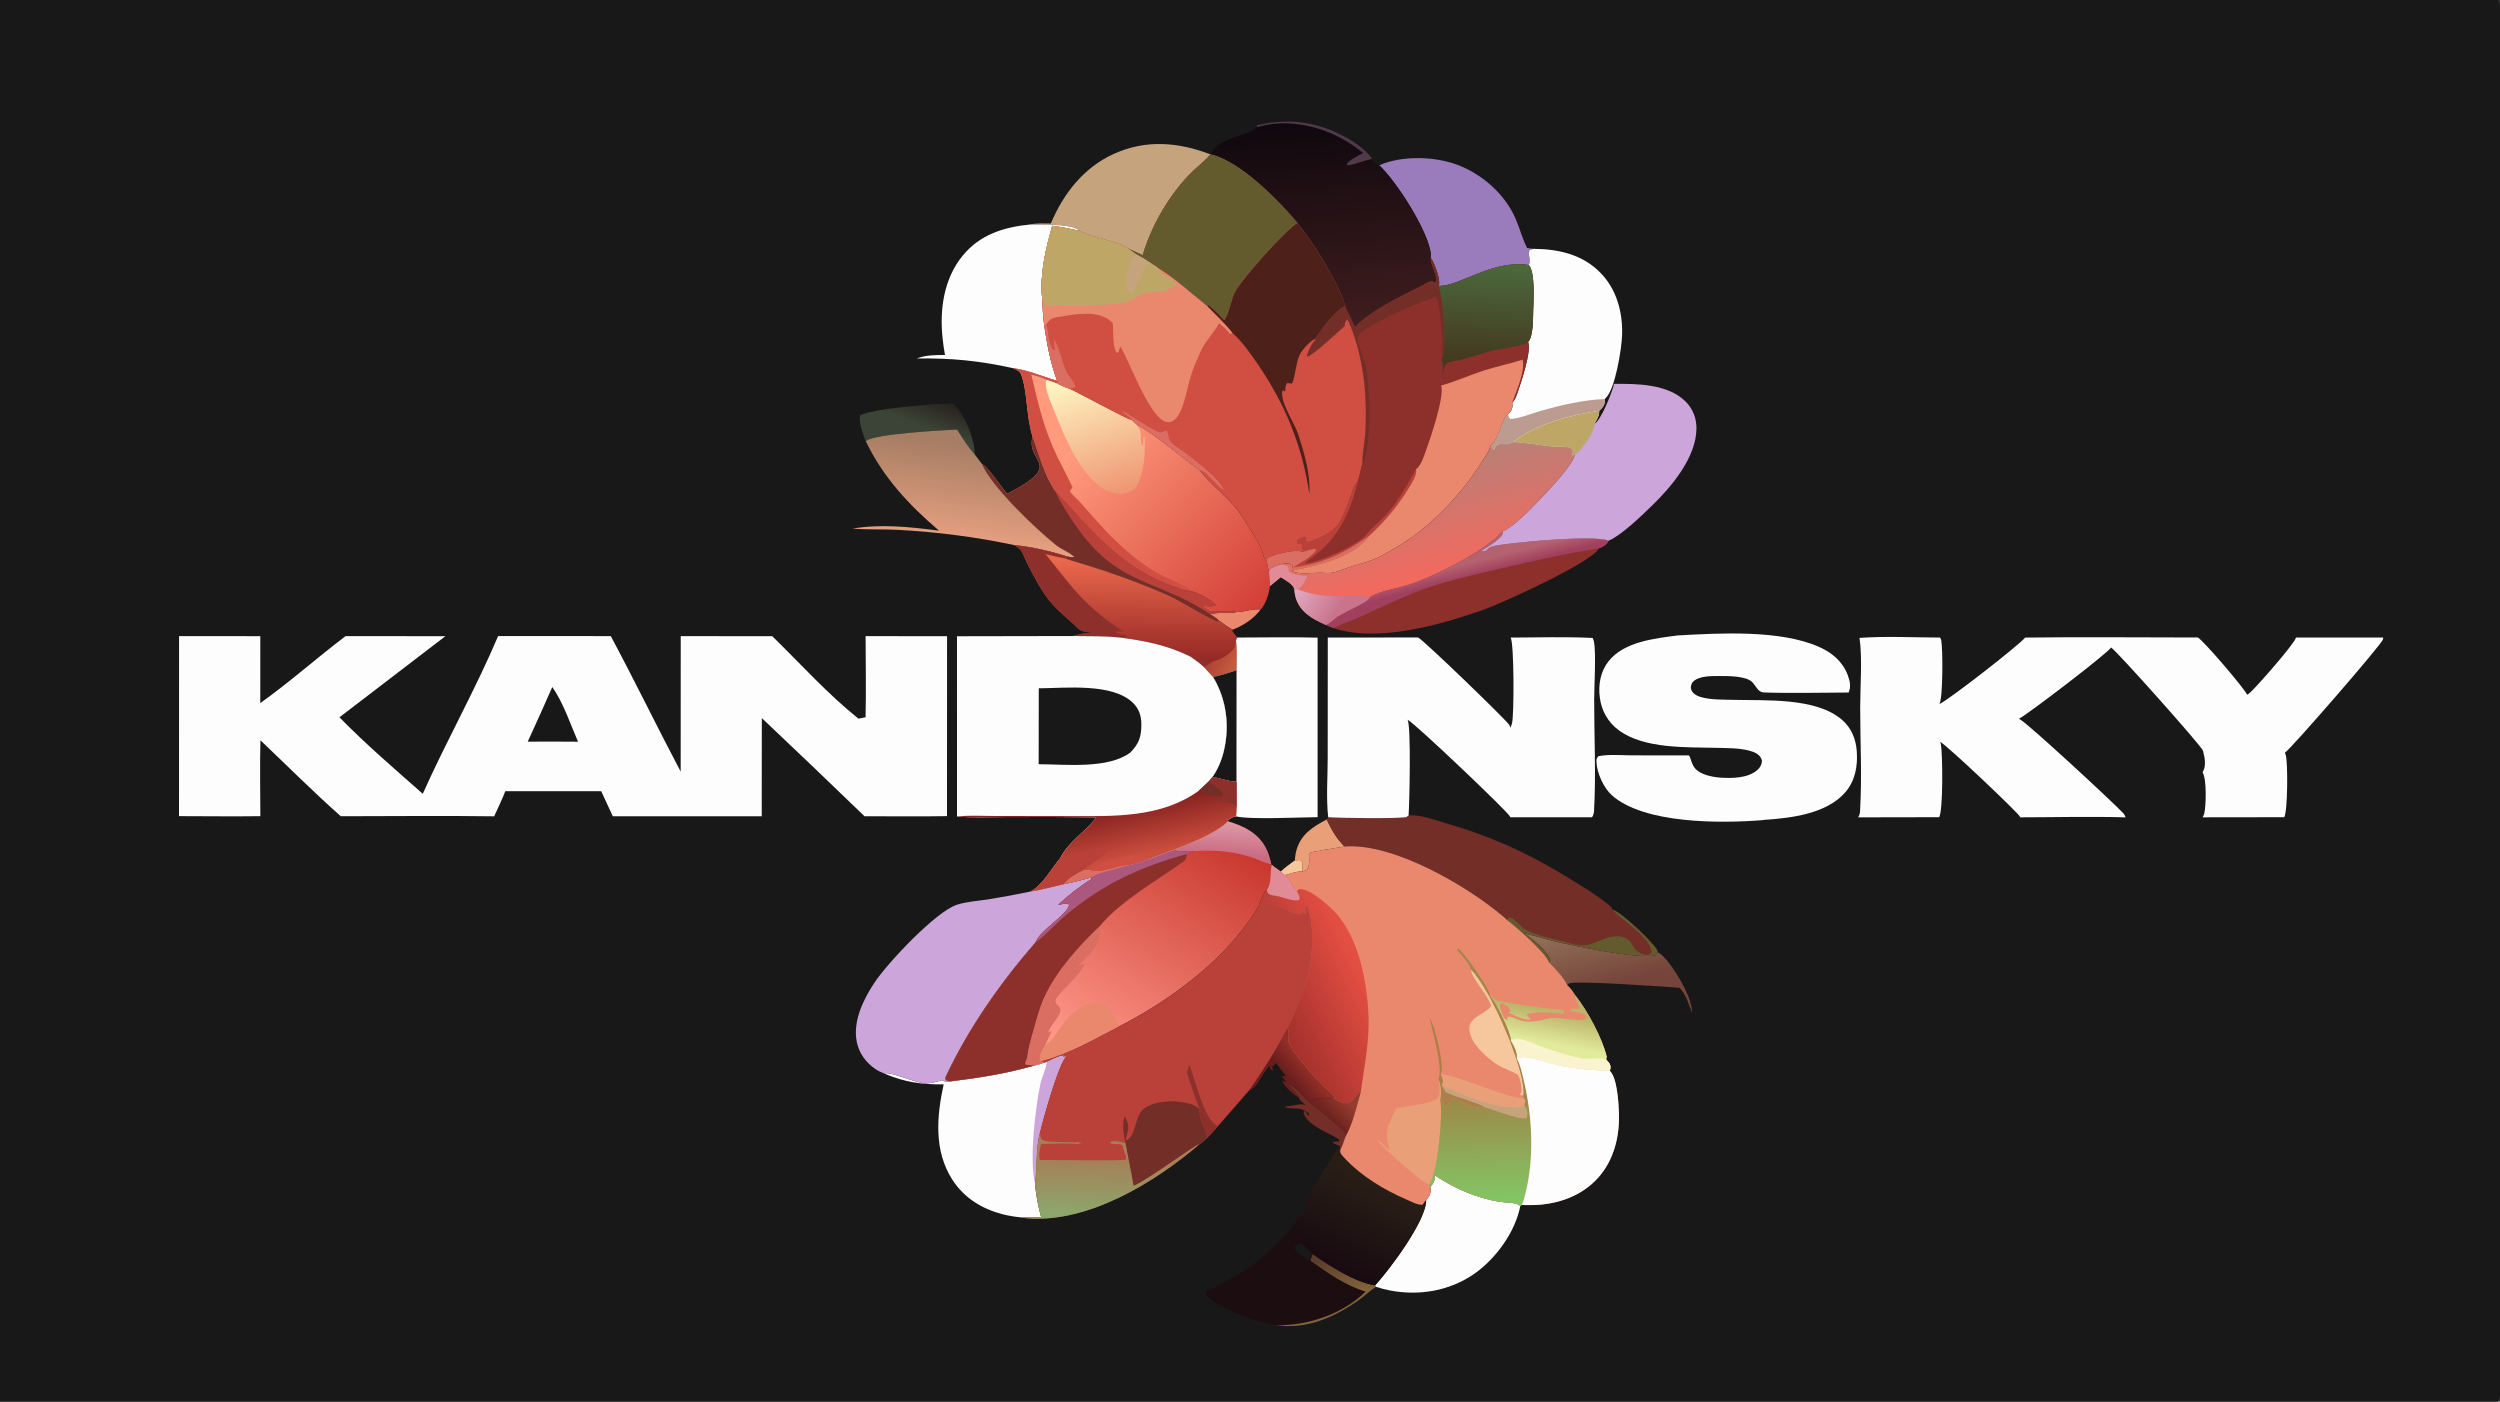 <?xml version="1.0" encoding="utf-8" ?>
<svg xmlns="http://www.w3.org/2000/svg" xmlns:xlink="http://www.w3.org/1999/xlink" width="1138" height="638">
	<rect width="100%" height="100%" fill="#333333" stroke="none"/>
	<path fill="#191819" d="M0 0L1137.03 0C1137.53 0.789 1137.82 1.508 1137.9 2.442C1138.31 7.506 1138 12.818 1138 17.907L1138 46.992L1138.01 139.859L1138 499.413L1138 598.022L1138 624.204C1138 627.949 1138.47 632.415 1137.85 636.061C1137.72 636.761 1137.4 637.405 1137.03 638L0 638L0 0Z"/>
	<path fill="#F6C79D" d="M589.399 391.65L591.846 391.473L592.735 392.27C592.796 393.733 592.812 395.164 592.756 396.627C590.086 396.679 587.447 397.646 584.899 398.387C583.847 397.969 583.68 397.62 582.999 396.744C584.911 394.822 587.226 393.266 589.399 391.65Z"/>
	<path fill="#EA886D" d="M562.772 278.58C566.518 278.649 570.138 276.915 573.885 277.436C570.469 281.814 566.336 284.51 561.225 286.608C559.075 285.776 556.881 283.75 554.857 282.508C553.813 281.375 552.149 280.484 550.871 279.601C553.299 278.489 559.375 279.578 562.772 278.58Z"/>
	<path fill="#722E27" d="M591.203 499.568C591.153 499.451 591.108 499.333 591.055 499.218C589.981 496.876 587.438 495.698 586.482 493.561C589.581 494.139 593.99 500.141 596.716 502.258C598.703 503.517 611.86 514.146 612.146 515.448C612.248 515.913 612.251 516.327 612.253 516.803L612.332 517.642C611.695 519.725 610.966 521.667 610.061 523.649L609.793 521.485C608.619 521.184 607.196 520.731 606.484 519.758L609.478 519.578L609.81 519.041C608.315 517.06 597.307 513.642 594.143 508.315C593.582 507.37 593.235 506.748 593.529 505.665L594.432 506.059C594.775 506.772 595.045 507.385 595.636 507.935L595.939 507.18C592.647 503.506 589.724 505.072 585.316 504.213L585.152 503.647C588.079 503.597 591.56 502.132 594.29 502.975C593.034 501.951 591.851 501.111 591.203 499.568Z"/>
	<defs>
		<linearGradient id="gradient_0" gradientUnits="userSpaceOnUse" x1="607.137" y1="509.455" x2="614.266" y2="502.598">
			<stop offset="0" stop-color="#6F2420"/>
			<stop offset="1" stop-color="#973B2D"/>
		</linearGradient>
	</defs>
	<path fill="url(#gradient_0)" d="M607.637 500.399C608.985 501.162 611.003 502.049 612.553 502.181C615.17 502.405 617.077 498.445 619.074 497.044L619.472 496.768C617.541 503.46 615.827 511.634 612.332 517.642L612.253 516.803C612.251 516.327 612.248 515.913 612.146 515.448C611.86 514.146 598.703 503.517 596.716 502.258L598.424 500.366C600.982 499.434 604.972 499.968 607.637 500.399Z"/>
	<path fill="#E9A078" d="M603.921 373.013C606.115 377.67 608.33 381.68 612.049 385.313C609.965 385.794 597.191 387.562 596.481 388.21C596.199 388.467 596.073 388.856 595.869 389.179C595.986 391.563 596.214 393.586 595.057 395.751C594.228 396.35 593.768 396.478 592.756 396.627C592.812 395.164 592.796 393.733 592.735 392.27L591.846 391.473L589.399 391.65C589.514 389.986 589.742 388.325 590.221 386.725C592.362 379.577 597.727 376.326 603.921 373.013Z"/>
	<defs>
		<linearGradient id="gradient_1" gradientUnits="userSpaceOnUse" x1="587.892" y1="492.358" x2="595.267" y2="486.433">
			<stop offset="0" stop-color="#691E1E"/>
			<stop offset="1" stop-color="#932E27"/>
		</linearGradient>
	</defs>
	<path fill="url(#gradient_1)" d="M568.658 496.284C575.074 487.127 580.985 477.978 586.12 468.033C587.337 470.858 585.762 472.55 586.724 474.826C589.108 480.461 602.009 494.653 606.949 498.564L607.637 500.399C604.972 499.968 600.982 499.434 598.424 500.366L596.716 502.258C593.99 500.141 589.581 494.139 586.482 493.561C587.438 495.698 589.981 496.876 591.055 499.218C591.108 499.333 591.153 499.451 591.203 499.568C588.636 498.202 585.278 495.117 583.827 492.597L584.119 491.843L585.167 492.681L585.373 492.337L583.448 489.955C584.173 489.738 584.433 489.792 585.151 489.894L585.431 489.936C583.873 487.913 582.295 485.903 580.82 483.819C580.417 484.436 580.143 484.897 579.486 485.263C579.332 485.348 579.176 485.427 579.021 485.51C579.372 486.243 579.432 486.646 579.392 487.457L578.213 486.582L578.058 485.275L579.197 484.32C574.667 487.077 573.491 494.173 568.932 496.178C568.842 496.218 568.749 496.249 568.658 496.284Z"/>
	<defs>
		<linearGradient id="gradient_2" gradientUnits="userSpaceOnUse" x1="438.594" y1="186.79" x2="434.106" y2="199.164">
			<stop offset="0" stop-color="#28241D"/>
			<stop offset="1" stop-color="#3C4437"/>
		</linearGradient>
	</defs>
	<path fill="url(#gradient_2)" d="M394.109 200.85C392.861 197.611 390.939 192.697 391.425 189.205C395.38 186.128 427.4 183.521 433.708 183.681C438.721 187.782 443.056 198.531 443.625 204.982Q443.712 205.909 443.699 206.84C440.592 203.402 438.164 199.416 435.654 195.538Q435.301 195.544 434.948 195.559C428.786 195.861 397.215 197.51 394.109 200.85Z"/>
	<defs>
		<linearGradient id="gradient_3" gradientUnits="userSpaceOnUse" x1="733.343" y1="448.506" x2="725.69" y2="420.168">
			<stop offset="0" stop-color="#75453B"/>
			<stop offset="1" stop-color="#916E56"/>
		</linearGradient>
	</defs>
	<path fill="url(#gradient_3)" d="M693.351 424.858C698.179 425.622 703.078 427.385 707.871 428.516C716.94 430.656 745.482 436.587 753.345 434.871C753.864 434.758 754.228 433.863 754.515 433.411C759.887 436.26 767.439 449.714 769.21 455.481C769.726 457.163 770.106 458.775 770.253 460.528L770.136 460.716C768.421 456.602 767.699 452.963 764.501 449.621C759.025 449.222 716.285 446.179 714.223 447.695C713.878 447.948 713.705 448.179 713.435 448.49C712.187 445.151 707.61 440.466 705.048 437.904L705.704 437.029C705.674 436.904 705.659 436.775 705.615 436.654C704.294 432.982 696.766 426.538 693.351 424.858Z"/>
	<path fill="#1B0D10" d="M587.488 559.721C589.241 561.722 591.117 563.77 592.561 566.011C594.057 567.508 596.378 569.194 597.567 570.869C604.988 576.056 616.8 583.736 625.937 585.088L626.401 585.772C626.3 585.835 626.199 585.896 626.1 585.96C623.4 587.686 621.082 590.01 618.445 591.861C607.287 599.697 594.84 605.244 580.855 603.237C578.116 602.251 575.359 602.059 572.571 601.337C566.868 599.859 561.831 597.462 556.634 594.725C554.552 593.628 551.865 592.462 550.187 590.788C549.103 589.707 549.064 589.403 549.056 587.971C557.241 583.808 566.724 578.961 573.751 572.965C578.574 568.85 582.706 563.911 587.488 559.721Z"/>
	<path fill="#191819" d="M592.561 566.011C594.057 567.508 596.378 569.194 597.567 570.869C597.199 571.831 596.65 572.927 596.611 573.956C596.517 573.914 596.419 573.878 596.328 573.829C594.008 572.579 589.943 570.418 589.236 567.841C590.048 566.431 591.076 566.458 592.561 566.011Z"/>
	<defs>
		<linearGradient id="gradient_4" gradientUnits="userSpaceOnUse" x1="609.88" y1="572.095" x2="612.015" y2="588.237">
			<stop offset="0" stop-color="#5B3C2B"/>
			<stop offset="1" stop-color="#83633B"/>
		</linearGradient>
	</defs>
	<path fill="url(#gradient_4)" d="M597.567 570.869C604.988 576.056 616.8 583.736 625.937 585.088L626.401 585.772C626.3 585.835 626.199 585.896 626.1 585.96C623.4 587.686 621.082 590.01 618.445 591.861C607.287 599.697 594.84 605.244 580.855 603.237C595.545 603.478 610.968 598.229 621.659 587.946C612.027 584.974 604.765 579.646 596.611 573.956C596.65 572.927 597.199 571.831 597.567 570.869Z"/>
	<path fill="#FEFDFD" d="M651.108 540.278C652.144 539.152 653.195 537.429 653.093 535.818C653.069 535.449 652.98 535.211 652.881 534.842C662.035 540.932 671.849 545.256 682.733 547.077C685.113 547.475 690.911 547.236 692.03 549.002C689.725 560.989 680.638 573.338 670.652 580.137C659.557 587.692 645.813 589.942 632.731 587.414C630.578 586.999 628.48 586.472 626.401 585.772L625.937 585.088C632.257 578.296 649.344 555.554 649.187 546.253C649.668 545.728 650.122 545.194 650.489 544.579C651.27 543.27 651.43 541.742 651.108 540.278Z"/>
	<path fill="#C5A47D" d="M478.331 101.734C484.094 88.065 493.323 76.214 507.102 70.005C521.752 63.404 536.358 64.688 551.055 70.279C550.97 70.377 550.886 70.475 550.8 70.572C547.854 73.892 544.181 76.549 541.119 79.777C531.65 89.761 524.077 102.999 520.168 116.186L513.489 113.132C507.86 109.323 497.713 108.583 491.304 105.049C491.168 104.908 491.045 104.754 490.897 104.627C487.66 101.852 473.534 102.22 468.868 102.192C471.927 101.503 475.209 101.726 478.331 101.734Z"/>
	<defs>
		<linearGradient id="gradient_5" gradientUnits="userSpaceOnUse" x1="607.485" y1="576.238" x2="625.563" y2="539.024">
			<stop offset="0" stop-color="#180A10"/>
			<stop offset="1" stop-color="#291E16"/>
		</linearGradient>
	</defs>
	<path fill="url(#gradient_5)" d="M609.793 521.485L610.061 523.649C609.997 525.187 610.877 525.906 611.892 527.007C619.718 535.495 630.102 541.655 640.595 546.189C642.412 546.974 645.056 548.422 647.001 548.407C647.197 548.405 647.392 548.39 647.588 548.382C647.923 547.959 648.821 546.47 649.187 546.253C649.344 555.554 632.257 578.296 625.937 585.088C616.8 583.736 604.988 576.056 597.567 570.869C596.378 569.194 594.057 567.508 592.561 566.011C591.117 563.77 589.241 561.722 587.488 559.721C588.929 555.687 594.358 552.904 595.495 548.713L594.371 548.144C594.338 545.623 607.652 524.489 609.793 521.485Z"/>
	<path fill="#9A7BBC" d="M627.811 75.245C638.483 70.589 653.545 71.112 664.258 75.354C675.141 79.663 685.319 88.773 689.936 99.648C691.78 103.989 693.034 108.639 695.101 112.871C696.168 113.072 697.204 113.19 698.287 113.272L696.338 113.689C695.154 115.937 697.215 118.247 695.872 120.656C679.341 118.017 664.064 130.629 654.84 130.127C654.918 129.91 655.055 129.579 655.087 129.331C655.451 126.518 652.898 119.608 651.234 117.292C651.337 116.839 651.399 116.373 651.357 115.906C650.428 105.535 635.526 82.306 627.811 75.245Z"/>
	<path fill="#8D302C" d="M684.011 241.887C684.024 243.4 683.716 243.774 682.613 244.85C680.329 247.078 677.165 248.977 674.463 250.644L674.834 250.944L676.467 250.711C677.884 248.761 679.966 248.513 682.254 248.151C691.111 246.748 725.104 243.462 732.239 246.122C731.681 247.576 730.443 248.476 729.054 249.118C728.666 249.297 728.264 249.441 727.86 249.581C724.762 256.042 682.608 275.011 675.193 277.608C655.634 284.456 627.177 292.619 606.901 285.913L603.484 284.463C605.475 283.781 607.309 281.541 609.194 280.428C613.318 277.993 617.915 276.178 621.927 273.581C622.627 273.128 623.169 272.444 623.644 271.771C628.351 268.881 635.931 267.886 641.289 266.184C652.759 262.54 675.812 251.016 684.011 241.887Z"/>
	<defs>
		<linearGradient id="gradient_6" gradientUnits="userSpaceOnUse" x1="644.174" y1="268.72" x2="642.685" y2="262.902">
			<stop offset="0" stop-color="#A1405E"/>
			<stop offset="1" stop-color="#B46270"/>
		</linearGradient>
	</defs>
	<path fill="url(#gradient_6)" d="M684.011 241.887C684.024 243.4 683.716 243.774 682.613 244.85C680.329 247.078 677.165 248.977 674.463 250.644L674.834 250.944L676.467 250.711C677.884 248.761 679.966 248.513 682.254 248.151C691.111 246.748 725.104 243.462 732.239 246.122C731.681 247.576 730.443 248.476 729.054 249.118C728.666 249.297 728.264 249.441 727.86 249.581C712.828 251.92 698.212 255.263 683.409 258.713C671.966 261.38 660.403 263.962 649.259 267.764C639.237 271.185 629.724 275.992 620.098 280.341C615.736 282.312 611.208 283.864 606.901 285.913L603.484 284.463C605.475 283.781 607.309 281.541 609.194 280.428C613.318 277.993 617.915 276.178 621.927 273.581C622.627 273.128 623.169 272.444 623.644 271.771C628.351 268.881 635.931 267.886 641.289 266.184C652.759 262.54 675.812 251.016 684.011 241.887Z"/>
	<defs>
		<linearGradient id="gradient_7" gradientUnits="userSpaceOnUse" x1="444.13" y1="203.319" x2="438.623" y2="245.885">
			<stop offset="0" stop-color="#A67E64"/>
			<stop offset="1" stop-color="#E69F80"/>
		</linearGradient>
	</defs>
	<path fill="url(#gradient_7)" d="M394.109 200.85C397.215 197.51 428.786 195.861 434.948 195.559Q435.301 195.544 435.654 195.538C438.164 199.416 440.592 203.402 443.699 206.84L447.023 211.245C451.262 221.482 471.417 240.613 480.703 248.075C483.23 250.106 486.767 251.274 489.015 253.44C488.063 253.948 486.705 253.455 485.637 253.272C478.397 250.938 469.29 248.821 461.727 248.145C444.144 244.391 426.968 242.216 408.992 241.199C402.012 240.804 394.981 241.179 388.026 240.615C401.305 238.426 414.202 239.866 427.439 241.55C413.631 229.739 402.034 217.338 394.109 200.85Z"/>
	<defs>
		<linearGradient id="gradient_8" gradientUnits="userSpaceOnUse" x1="520.47" y1="301.019" x2="520.794" y2="254.251">
			<stop offset="0" stop-color="#942725"/>
			<stop offset="1" stop-color="#EC694C"/>
		</linearGradient>
	</defs>
	<path fill="url(#gradient_8)" d="M461.727 248.145C469.29 248.821 478.397 250.938 485.637 253.272L485.208 254.341C501.045 259.067 516.523 264.216 531.647 270.928C537.203 273.394 550.83 282.018 554.521 282.873L554.857 282.508C556.881 283.75 559.075 285.776 561.225 286.608L560.949 287.288L563.228 290.211L562.624 291.489C563.205 295.935 562.909 300.637 562.882 305.123C559.349 306.221 555.802 307.468 552.164 308.163L547.977 303.643C546.155 301.835 543.893 300.374 541.828 298.853C531.409 293.701 521.305 291.698 509.872 290.226C502.701 289.48 495.408 289.617 488.204 289.524C490.512 288.941 494.097 287.903 496.442 288.203C497.064 288.283 497.52 288.264 498.139 288.189C495.876 287.738 492.547 287.847 490.837 286.164C486.255 281.652 480.728 277.587 476.892 272.416C473.238 267.491 470.417 262.014 467.665 256.555C466.703 254.646 465.895 252.158 464.69 250.461C464.016 249.512 462.71 248.757 461.727 248.145Z"/>
	<path fill="#8D302C" d="M541.828 298.853C546.786 298.511 548.047 301.87 552.333 300.969C550.894 301.883 549.463 302.807 547.977 303.643C546.155 301.835 543.893 300.374 541.828 298.853Z"/>
	<defs>
		<linearGradient id="gradient_9" gradientUnits="userSpaceOnUse" x1="552.619" y1="299.382" x2="561.191" y2="304.05">
			<stop offset="0" stop-color="#B04536"/>
			<stop offset="1" stop-color="#C55B3E"/>
		</linearGradient>
	</defs>
	<path fill="url(#gradient_9)" d="M552.333 300.969C555.269 300.418 558.643 298.359 560.734 296.286C562.279 294.755 562.397 293.552 562.624 291.489C563.205 295.935 562.909 300.637 562.882 305.123C559.349 306.221 555.802 307.468 552.164 308.163L547.977 303.643C549.463 302.807 550.894 301.883 552.333 300.969Z"/>
	<path fill="#8D302C" d="M461.727 248.145C469.29 248.821 478.397 250.938 485.637 253.272L485.208 254.341Q480.528 253.422 475.915 252.213C488.993 268.512 493.284 275.335 511.129 287.396L507.777 287.506L508.162 287.807L507.821 287.797C509.806 289.224 511.809 288.798 513.86 289.767L509.872 290.226C502.701 289.48 495.408 289.617 488.204 289.524C490.512 288.941 494.097 287.903 496.442 288.203C497.064 288.283 497.52 288.264 498.139 288.189C495.876 287.738 492.547 287.847 490.837 286.164C486.255 281.652 480.728 277.587 476.892 272.416C473.238 267.491 470.417 262.014 467.665 256.555C466.703 254.646 465.895 252.158 464.69 250.461C464.016 249.512 462.71 248.757 461.727 248.145Z"/>
	<path fill="#FEFDFD" d="M430.162 161.6C429.684 159.176 429.369 156.663 429.094 154.208C427.624 141.062 429.582 126.907 438.198 116.386C446.121 106.71 456.963 103.392 468.868 102.192C473.534 102.22 487.66 101.852 490.897 104.627C491.045 104.754 491.168 104.908 491.304 105.049C487.2 104.15 483.143 103.332 478.976 102.787C476.042 113.205 473.141 125.082 474.42 135.993C474.549 140.109 474.809 144.132 475.328 148.219C476.639 156.827 478.157 165.173 481.235 173.361C474.524 171.482 468.085 168.48 461.119 167.583C445.61 164.156 433.106 162.98 417.322 163.164C421.493 161.606 425.778 161.589 430.162 161.6Z"/>
	<path fill="#FEFDFD" d="M476.42 483.375C478.732 482.286 481.671 480.71 484.168 480.334L485.035 481.658L483.455 480.471L485.12 480.605C485.038 481.338 484.82 481.603 484.415 482.181C481.238 486.729 474.926 508.884 473.37 515.485C471.391 523.147 472.133 531.058 471.153 538.823Q471.855 546.661 474.004 554.231L464.923 554.187C462.785 553.962 460.61 553.672 458.507 553.223C448.243 551.034 439.147 545.892 433.408 536.843C425.043 523.658 426.395 508.115 429.556 493.599C419.44 493.721 411.764 492.609 402.46 488.665C405.39 487.557 416.987 493.126 421.311 493.173C423.525 493.197 426.696 492.409 428.774 491.694C430.289 492.418 430.839 492.692 432.549 492.311C432.623 492.294 432.688 492.253 432.757 492.224C446.009 490.62 458.028 488.686 470.886 485.002C472.389 484.768 473.923 484.141 475.378 483.681L476.42 483.375Z"/>
	<path fill="#CCA5DA" d="M476.42 483.375C478.732 482.286 481.671 480.71 484.168 480.334L485.035 481.658L483.455 480.471L485.12 480.605C485.038 481.338 484.82 481.603 484.415 482.181C481.238 486.729 474.926 508.884 473.37 515.485C471.391 523.147 472.133 531.058 471.153 538.823C468.465 527.781 471.224 505.027 473.528 493.595C474.205 490.239 476.264 486.712 476.42 483.375Z"/>
	<defs>
		<linearGradient id="gradient_10" gradientUnits="userSpaceOnUse" x1="661.318" y1="260.21" x2="648.551" y2="210.063">
			<stop offset="0" stop-color="#F3695E"/>
			<stop offset="1" stop-color="#B88078"/>
		</linearGradient>
	</defs>
	<path fill="url(#gradient_10)" d="M688.708 201.275C694.476 201.522 699.977 202.59 705.683 203.203C708.332 203.487 711.094 203.182 713.706 203.618C714.475 203.747 715.076 204.114 715.675 204.591C715.995 205.848 715.911 206.169 715.574 207.437C716.13 207.275 716.328 207.238 716.759 206.829C716.822 210.741 704.645 223.487 701.749 226.49C697.384 231.016 689.715 239.374 684.011 241.887C675.812 251.016 652.759 262.54 641.289 266.184C635.931 267.886 628.351 268.881 623.644 271.771C623.169 272.444 622.627 273.128 621.927 273.581C617.915 276.178 613.318 277.993 609.194 280.428C607.309 281.541 605.475 283.781 603.484 284.463C600.056 282.873 596.729 281.31 593.936 278.69C590.921 275.862 589.355 272.291 589.197 268.177C589.174 268.111 589.15 268.045 589.13 267.979C588.452 265.805 584.879 263.999 583.024 262.734L578.074 266.793C577.814 264.551 577.783 262.233 577.649 259.977C577.676 259.884 577.691 259.788 577.729 259.7C578.418 258.106 580.941 257.499 582.438 256.922C584.006 256.539 585.256 256.343 586.887 256.435L588.255 257.329C588.415 258.104 588.606 258.883 588.712 259.667L588.239 260.022C591.952 261.838 598.787 260.316 603.056 260.771C607.124 261.204 610.474 259.447 614.279 258.131C617.603 256.981 621.208 256.279 624.437 254.98C631.42 252.169 641.683 245.639 647.53 240.868Q651.571 237.539 655.329 233.894Q659.087 230.249 662.537 226.31Q665.987 222.372 669.106 218.167Q672.225 213.961 674.993 209.517C676.23 207.535 678.152 205.112 678.402 202.741C678.651 203.016 678.556 202.884 678.748 203.204C679.123 203.826 679.44 204.283 679.984 204.783C682.785 199.755 684.204 203.931 688.708 201.275Z"/>
	<path fill="#E18B98" d="M582.438 256.922C583.772 257.127 584.988 257.294 586.237 257.84L586.287 258.118C586.422 258.844 586.563 260.051 587.197 260.477C589.252 261.855 592.623 261.946 595.05 262.301C593.887 264.498 592.984 267.133 590.678 268.3L589.197 268.177C589.174 268.111 589.15 268.045 589.13 267.979C588.452 265.805 584.879 263.999 583.024 262.734L578.074 266.793C577.814 264.551 577.783 262.233 577.649 259.977C577.676 259.884 577.691 259.788 577.729 259.7C578.418 258.106 580.941 257.499 582.438 256.922Z"/>
	<defs>
		<linearGradient id="gradient_11" gradientUnits="userSpaceOnUse" x1="608.31" y1="278.928" x2="591.07" y2="268.027">
			<stop offset="0" stop-color="#C9738D"/>
			<stop offset="1" stop-color="#E0A8BF"/>
		</linearGradient>
	</defs>
	<path fill="url(#gradient_11)" d="M589.197 268.177L590.678 268.3C604.809 273.364 610.415 270.25 623.644 271.771C623.169 272.444 622.627 273.128 621.927 273.581C617.915 276.178 613.318 277.993 609.194 280.428C607.309 281.541 605.475 283.781 603.484 284.463C600.056 282.873 596.729 281.31 593.936 278.69C590.921 275.862 589.355 272.291 589.197 268.177Z"/>
	<path fill="#FEFDFD" d="M563.228 290.211C575.389 290.208 587.614 289.931 599.767 290.254L599.768 371.978C591.577 372.016 569.342 373.169 562.665 371.627L562.919 367.196L562.843 355.876C559.628 355.955 555.273 354.135 551.876 353.727C554.38 350.185 556.119 345.953 557.114 341.749C559.82 330.307 558.257 318.206 552.164 308.163C555.802 307.468 559.349 306.221 562.882 305.123C562.909 300.637 563.205 295.935 562.624 291.489L563.228 290.211Z"/>
	<path fill="#191819" d="M552.164 308.163C555.802 307.468 559.349 306.221 562.882 305.123L562.843 355.876C559.628 355.955 555.273 354.135 551.876 353.727C554.38 350.185 556.119 345.953 557.114 341.749C559.82 330.307 558.257 318.206 552.164 308.163Z"/>
	<path fill="#CCA5DA" d="M734.59 174.738C745.176 174.639 759.047 174.746 767.168 182.66C770.522 185.929 772.244 190.283 772.227 194.949C772.18 208.193 760.867 221.581 751.868 230.285C747.304 234.7 737.853 243.87 732.239 246.122C725.104 243.462 691.111 246.748 682.254 248.151C679.966 248.513 677.884 248.761 676.467 250.711L674.834 250.944L674.463 250.644C677.165 248.977 680.329 247.078 682.613 244.85C683.716 243.774 684.024 243.4 684.011 241.887C689.715 239.374 697.384 231.016 701.749 226.49C704.645 223.487 716.822 210.741 716.759 206.829C717.558 206.53 718.213 206.014 718.787 205.387C721.186 202.762 725.866 196.324 725.732 192.94C728.866 191.275 733.326 179.515 734.412 175.961C734.54 175.545 734.561 175.169 734.59 174.738Z"/>
	<path fill="#FEFDFD" d="M698.287 113.272C709.567 113.409 720.393 115.811 728.597 124.25C735.876 131.737 738.632 141.93 738.393 152.138C738.243 158.499 735.278 177.402 730.744 181.385C730.643 181.474 730.535 181.554 730.43 181.638C730.648 183.093 730.415 184.086 729.56 185.304C729.13 185.917 728.493 186.473 727.95 186.979C728.094 189.169 726.844 191.076 725.732 192.94C725.866 196.324 721.186 202.762 718.787 205.387C718.213 206.014 717.558 206.53 716.759 206.829C716.328 207.238 716.13 207.275 715.574 207.437C715.911 206.169 715.995 205.848 715.675 204.591C715.076 204.114 714.475 203.747 713.706 203.618C711.094 203.182 708.332 203.487 705.683 203.203C699.977 202.59 694.476 201.522 688.708 201.275C684.204 203.931 682.785 199.755 679.984 204.783C679.44 204.283 679.123 203.826 678.748 203.204C678.556 202.884 678.651 203.016 678.402 202.741C682.295 200.687 683.462 190.501 686.471 188.493C686.915 188.083 687.387 187.642 687.712 187.129C688.483 185.91 688.597 184.716 688.314 183.341C689.674 182.029 690.195 180.372 690.81 178.637C692.29 174.46 697.334 159.358 695.575 155.649C697.999 153.267 697.833 144.344 697.913 140.961C698.013 136.726 698.873 123.811 695.872 120.656C697.215 118.247 695.154 115.937 696.338 113.689L698.287 113.272Z"/>
	<path fill="#BC9B90" d="M686.471 188.493C686.662 189.591 686.688 189.807 687.437 190.697C691.792 190.546 697.249 188.178 701.519 186.976C710.749 184.38 720.826 181.993 730.43 181.638C730.648 183.093 730.415 184.086 729.56 185.304C729.13 185.917 728.493 186.473 727.95 186.979C714.419 189.029 699.796 192.837 688.708 201.275C684.204 203.931 682.785 199.755 679.984 204.783C679.44 204.283 679.123 203.826 678.748 203.204C678.556 202.884 678.651 203.016 678.402 202.741C682.295 200.687 683.462 190.501 686.471 188.493Z"/>
	<path fill="#BEA667" d="M727.95 186.979C728.094 189.169 726.844 191.076 725.732 192.94C725.866 196.324 721.186 202.762 718.787 205.387C718.213 206.014 717.558 206.53 716.759 206.829C716.328 207.238 716.13 207.275 715.574 207.437C715.911 206.169 715.995 205.848 715.675 204.591C715.076 204.114 714.475 203.747 713.706 203.618C711.094 203.182 708.332 203.487 705.683 203.203C699.977 202.59 694.476 201.522 688.708 201.275C699.796 192.837 714.419 189.029 727.95 186.979Z"/>
	<path fill="#722E27" d="M641.192 371.186C646.273 370.693 652.297 373.014 657.166 374.423C678.982 380.738 695.638 388.299 714.93 400.197C721.037 403.964 727.169 407.644 732.711 412.235C733.467 412.862 733.741 413.16 734.015 414.094C737.751 414.954 752.629 429.015 754.366 432.616C754.525 432.946 754.504 433.087 754.515 433.411C754.228 433.863 753.864 434.758 753.345 434.871C745.482 436.587 716.94 430.656 707.871 428.516C703.078 427.385 698.179 425.622 693.351 424.858C696.766 426.538 704.294 432.982 705.615 436.654C705.659 436.775 705.674 436.904 705.704 437.029L705.048 437.904C703.806 433.856 689.427 421.158 685.617 418.475C685.117 417.875 685.35 418.104 684.763 417.599C668.386 403.521 634.317 383.529 612.049 385.313C608.33 381.68 606.115 377.67 603.921 373.013L604.597 371.999C608.716 372.383 637.172 372.736 640.149 371.93C640.41 371.859 640.945 371.362 641.192 371.186Z"/>
	<path fill="#635A2E" d="M734.015 414.094C737.751 414.954 752.629 429.015 754.366 432.616C754.525 432.946 754.504 433.087 754.515 433.411C754.228 433.863 753.864 434.758 753.345 434.871C745.482 436.587 716.94 430.656 707.871 428.516C703.078 427.385 698.179 425.622 693.351 424.858C696.766 426.538 704.294 432.982 705.615 436.654C705.659 436.775 705.674 436.904 705.704 437.029L705.048 437.904C703.806 433.856 689.427 421.158 685.617 418.475C685.994 418.334 687.304 417.691 687.619 417.726C689.038 417.885 692.44 422.006 694.139 422.973C698.313 425.348 703.467 426.632 708.122 427.658C711.723 428.452 716.874 430.431 720.451 430.316C726.699 430.116 732.409 424.647 739.06 426.614C741.883 427.449 742.595 429.399 744.032 431.652C744.969 433.121 747.225 434.354 748.972 434.592C750.362 434.782 750.682 434.643 751.738 433.771C752.008 427.083 738.544 419.103 734.228 414.335C734.156 414.256 734.086 414.174 734.015 414.094Z"/>
	<path fill="#CCA5DA" d="M496.588 399.43L496.838 400.208C491.479 403.433 486.349 407.599 481.755 411.836C483.597 411.555 485.021 411.043 486.779 411.716C485.859 416.762 473.86 422.807 471.31 429.054C455.107 447.747 440.863 467.998 430.339 490.475L430.505 491.686C431.272 491.952 431.938 492.162 432.757 492.224C432.688 492.253 432.623 492.294 432.549 492.311C430.839 492.692 430.289 492.418 428.774 491.694C426.696 492.409 423.525 493.197 421.311 493.173C416.987 493.126 405.39 487.557 402.46 488.665C401.115 488.118 399.832 487.522 398.615 486.722C394.302 483.888 391.039 479.429 390.009 474.338C388.109 464.946 392.977 454.909 398.08 447.262C404.128 438.197 425.918 415.012 435.586 411.829C439.936 410.396 445.211 410.123 449.752 409.402Q459.291 407.883 468.743 405.892C473.966 405.062 479.184 403.614 484.339 402.415C488.443 401.662 492.538 400.45 496.588 399.43Z"/>
	<defs>
		<linearGradient id="gradient_12" gradientUnits="userSpaceOnUse" x1="599.654" y1="55.626" x2="606.223" y2="149.127">
			<stop offset="0" stop-color="#0F080E"/>
			<stop offset="1" stop-color="#401D1E"/>
		</linearGradient>
	</defs>
	<path fill="url(#gradient_12)" d="M572.338 57.873L572.18 57.021C587.861 53.305 601.787 55.736 615.519 64.206C618.993 66.348 621.967 68.837 624.51 72.032L624.477 72.397C625.61 73.698 626.163 74.676 627.811 75.245C635.526 82.306 650.428 105.535 651.357 115.906C651.399 116.373 651.337 116.839 651.234 117.292C651.232 117.403 651.226 117.513 651.226 117.624C651.249 120.802 654.475 125.593 653.726 128.253C652.46 128.814 652.327 127.939 651.282 128.053C650.218 128.168 647.844 129.731 646.803 130.24C637.733 134.673 623.497 141.662 616.656 148.955C615.516 145.507 613.54 142.639 612.312 139.293C609.303 128.617 597.626 110.066 590.543 101.442C582.094 91.258 564.347 73.23 551.055 70.279C555.327 61.973 565.894 62.997 572.338 57.873Z"/>
	<path fill="#4F394A" d="M572.338 57.873L572.18 57.021C587.861 53.305 601.787 55.736 615.519 64.206C618.993 66.348 621.967 68.837 624.51 72.032L624.477 72.397C621.347 72.847 615.602 75.423 613.038 75.248L613.274 74.236C615.279 72.183 618.044 70.973 620.557 69.644C617.229 67.003 613.787 64.643 610.028 62.661C598.866 56.774 584.603 54.096 572.338 57.873Z"/>
	<defs>
		<linearGradient id="gradient_13" gradientUnits="userSpaceOnUse" x1="573.383" y1="275.188" x2="494.054" y2="199.513">
			<stop offset="0" stop-color="#D34038"/>
			<stop offset="1" stop-color="#FF9B7C"/>
		</linearGradient>
	</defs>
	<path fill="url(#gradient_13)" d="M461.119 167.583C468.085 168.48 474.524 171.482 481.235 173.361C481.412 173.835 481.624 174.272 481.667 174.779C483.183 175.452 485.051 176.534 486.646 176.878C491.113 178.838 512.899 190.851 515.174 191.23L517.16 193.003C528.062 199.267 536.184 206.932 546.127 214.056L546.423 214.438C551.012 220.264 557.179 224.986 562.08 230.59C564.717 233.605 566.693 237.197 568.88 240.539C571.662 244.792 573.912 248.437 575.269 253.399C575.381 253.808 575.557 254.08 575.824 254.404L576.436 254.591C577.174 256.4 577.001 258.35 577.649 259.977C577.783 262.233 577.814 264.551 578.074 266.793C577.641 270.299 576.271 274.753 573.885 277.436C570.138 276.915 566.518 278.649 562.772 278.58C559.375 279.578 553.299 278.489 550.871 279.601C552.149 280.484 553.813 281.375 554.857 282.508L554.521 282.873C550.83 282.018 537.203 273.394 531.647 270.928C516.523 264.216 501.045 259.067 485.208 254.341L485.637 253.272C486.705 253.455 488.063 253.948 489.015 253.44C486.767 251.274 483.23 250.106 480.703 248.075C471.417 240.613 451.262 221.482 447.023 211.245C449.455 212.217 456.228 222.234 458.401 224.782C461.257 223.309 464.093 221.823 466.784 220.059C480.759 210.897 467.513 209.405 469.925 199.178C469.957 199.043 470.002 198.911 470.04 198.778C467.046 189.594 467.771 178.087 464.805 170.476C464.155 168.807 462.641 168.286 461.119 167.583Z"/>
	<path fill="#D04F42" d="M461.119 167.583C468.085 168.48 474.524 171.482 481.235 173.361C481.412 173.835 481.624 174.272 481.667 174.779L476.74 173C474.412 171.825 471.954 171.201 469.452 170.519C472.138 181.92 474.571 192.561 479.224 203.4C481.938 209.725 485.361 215.604 488.217 221.797L486.991 223.582C488.267 225.585 490.561 227.27 492.152 229.115C502.302 240.885 512.572 252.338 526.068 260.42C531.439 263.637 538.008 265.562 542.993 269.257C538.675 268.89 534.381 267.096 530.396 265.464C508.285 256.408 496.058 240.228 480.249 223.438C475.448 216.513 472.851 206.657 470.04 198.778C467.046 189.594 467.771 178.087 464.805 170.476C464.155 168.807 462.641 168.286 461.119 167.583Z"/>
	<path fill="#722E27" d="M470.04 198.778C472.851 206.657 475.448 216.513 480.249 223.438C496.058 240.228 508.285 256.408 530.396 265.464C534.381 267.096 538.675 268.89 542.993 269.257C545.827 270.14 551.862 273.091 553.464 275.464C552.221 276.399 548.544 275.82 546.868 275.767C548.105 276.506 549.275 277.3 550.451 278.132C554.262 278.185 558.211 278.459 561.998 277.997L562.772 278.58C559.375 279.578 553.299 278.489 550.871 279.601C552.149 280.484 553.813 281.375 554.857 282.508L554.521 282.873C550.83 282.018 537.203 273.394 531.647 270.928C516.523 264.216 501.045 259.067 485.208 254.341L485.637 253.272C486.705 253.455 488.063 253.948 489.015 253.44C486.767 251.274 483.23 250.106 480.703 248.075C471.417 240.613 451.262 221.482 447.023 211.245C449.455 212.217 456.228 222.234 458.401 224.782C461.257 223.309 464.093 221.823 466.784 220.059C480.759 210.897 467.513 209.405 469.925 199.178C469.957 199.043 470.002 198.911 470.04 198.778Z"/>
	<path fill="#BA4139" d="M480.249 223.438C496.058 240.228 508.285 256.408 530.396 265.464C534.381 267.096 538.675 268.89 542.993 269.257C545.827 270.14 551.862 273.091 553.464 275.464C552.221 276.399 548.544 275.82 546.868 275.767C548.105 276.506 549.275 277.3 550.451 278.132C554.262 278.185 558.211 278.459 561.998 277.997L562.772 278.58C559.375 279.578 553.299 278.489 550.871 279.601C527.659 263.91 509.487 266.883 491.058 241.165C487.048 235.568 483.135 229.708 480.249 223.438Z"/>
	<defs>
		<linearGradient id="gradient_14" gradientUnits="userSpaceOnUse" x1="512.021" y1="224.092" x2="492.754" y2="168.413">
			<stop offset="0" stop-color="#EF9672"/>
			<stop offset="1" stop-color="#FFF8C5"/>
		</linearGradient>
	</defs>
	<path fill="url(#gradient_14)" d="M516.907 222.323C515.865 222.973 514.771 223.643 513.635 224.118C510.861 225.279 507.442 224.867 504.728 223.741C492.416 218.632 484.307 198.157 479.669 186.489C478.395 183.282 475.002 176.227 476.367 173.049L476.842 173.609L476.421 172.893L476.74 173L481.667 174.779C483.183 175.452 485.051 176.534 486.646 176.878C491.113 178.838 512.899 190.851 515.174 191.23L517.16 193.003C517.61 193.651 518.032 194.308 518.46 194.969C520.071 197.454 518.677 200.462 519.948 203.041C521.113 201.441 519.746 199.993 521.074 198.3C520.917 197.756 520.82 197.392 520.815 196.819C521.514 205.405 521.259 214.763 516.907 222.323Z"/>
	<path fill="#FEFDFD" d="M763.609 289.257C782.924 288.184 810.202 286.605 827.979 294.442C833.903 297.054 838.748 301.103 841.077 307.271C842.05 309.848 842.683 312.646 841.48 315.236C828.672 315.255 815.719 315.657 802.928 315.205C800.191 315.109 799.437 312.332 797.63 310.511C794.784 307.644 786.514 307.702 782.527 307.725C778.865 307.747 773.256 307.605 770.573 310.422C770.035 310.988 769.618 312.333 769.687 313.1C769.906 315.569 772.332 316.775 774.467 317.368C778.939 318.61 784.232 318.438 788.843 318.564C803.657 318.97 826.624 317.412 838.464 327.641C842.809 331.394 844.825 336.434 845.213 342.084C845.678 348.846 844.455 355.539 839.878 360.758C831.375 370.454 815.413 372.368 803.317 373.187C802.859 373.259 802.396 373.326 801.934 373.362C783.121 374.816 748.333 375.084 733.673 361.953C730.024 358.685 726.903 351.872 726.711 346.963C726.657 345.571 726.677 345.227 727.606 344.222C732.468 343.264 738.008 343.823 742.967 343.838L768.723 343.869C769.142 344.347 769.108 344.205 769.283 344.685C769.893 346.36 770.291 348.094 771.405 349.533C773.796 352.619 779.31 353.687 782.956 353.963C788.29 354.367 795.741 354.251 799.943 350.515C801.261 349.342 801.955 348.035 802.062 346.265C801.318 343.355 798.714 342.316 796.05 341.639C791.436 340.465 786.392 340.558 781.657 340.428C767.919 340.051 748.455 341 736.842 332.392C731.926 328.747 729.024 323.554 728.233 317.509C727.485 311.792 728.5 305.751 732.109 301.13C739.174 292.082 753.069 290.663 763.609 289.257Z"/>
	<defs>
		<linearGradient id="gradient_15" gradientUnits="userSpaceOnUse" x1="557.248" y1="381.875" x2="496.342" y2="481.574">
			<stop offset="0" stop-color="#C9382F"/>
			<stop offset="1" stop-color="#FE9788"/>
		</linearGradient>
	</defs>
	<path fill="url(#gradient_15)" d="M558.916 373.867C566.051 375.999 572.471 379.041 576.153 385.889C577.425 388.256 578.078 390.804 578.718 393.395L578.86 393.707C578.089 397.274 578.964 402.169 576.651 405.122C574.858 406.296 574.066 410.156 573.017 412.161C570.765 416.463 567.16 421.119 564.124 424.936C550.473 442.092 528.639 457.509 509.099 467.374C498.036 473.133 486.417 479.813 474.286 482.98L475.378 483.681C473.923 484.141 472.389 484.768 470.886 485.002C458.028 488.686 446.009 490.62 432.757 492.224C431.938 492.162 431.272 491.952 430.505 491.686L430.339 490.475C440.863 467.998 455.107 447.747 471.31 429.054C473.86 422.807 485.859 416.762 486.779 411.716C485.021 411.043 483.597 411.555 481.755 411.836C486.349 407.599 491.479 403.433 496.838 400.208L496.588 399.43C492.538 400.45 488.443 401.662 484.339 402.415C486.457 399.509 490.29 397.585 493.446 395.97L496.099 396.127C501.854 397.852 507.951 394.04 513.746 393.817C516.75 393.367 519.807 392.081 522.694 391.127Q528.666 389.01 534.579 386.734C541.093 384.25 554.433 378.887 558.916 373.867Z"/>
	<defs>
		<linearGradient id="gradient_16" gradientUnits="userSpaceOnUse" x1="557.802" y1="389.517" x2="558.725" y2="375.042">
			<stop offset="0" stop-color="#C96A81"/>
			<stop offset="1" stop-color="#DD97A5"/>
		</linearGradient>
	</defs>
	<path fill="url(#gradient_16)" d="M558.916 373.867C566.051 375.999 572.471 379.041 576.153 385.889C577.425 388.256 578.078 390.804 578.718 393.395C575.848 392.881 572.612 391.214 569.77 390.289C560.822 387.377 553.181 386.909 543.802 387.437C541.395 387.303 539.011 387.713 536.599 387.674C535.427 387.655 535.439 387.62 534.579 386.734C541.093 384.25 554.433 378.887 558.916 373.867Z"/>
	<path fill="#EA886D" d="M475.814 475.777C482.556 471.235 483.847 461.619 495.267 457.002C497.528 456.088 499.954 455.588 502.254 456.723C505.798 458.471 507.842 463.885 509.099 467.374C498.036 473.133 486.417 479.813 474.286 482.98L473.298 482.585C473.17 480.185 474.462 477.692 475.814 475.777Z"/>
	<path fill="#DB6E62" d="M467.62 481.366C467.95 477.331 469.346 472.995 470.425 469.108C471.812 464.114 473.211 458.664 475.364 453.962C480.886 441.907 491.34 430.307 500.87 421.332C501.181 426.372 499.692 430.142 496.377 433.867C494.558 435.91 492.639 437.873 490.741 439.842Q492.214 439.153 493.698 438.487C492.802 443.276 480.995 452.372 480.417 455.535C480.375 455.767 480.773 456.752 480.856 457.037C482.364 458.185 482.317 458.36 482.775 460.223C481.826 463.481 477.4 467.779 477.212 470.085L478.433 469.259L478.582 469.651C477.652 471.682 476.653 473.708 475.814 475.777C474.462 477.692 473.17 480.185 473.298 482.585L474.286 482.98L475.378 483.681C473.923 484.141 472.389 484.768 470.886 485.002Q468.948 484.816 467.006 484.672L466.652 483.929L467.62 481.366Z"/>
	<path fill="#8D302C" d="M522.694 391.127Q528.666 389.01 534.579 386.734C535.439 387.62 535.427 387.655 536.599 387.674C539.011 387.713 541.395 387.303 543.802 387.437C542.655 387.822 541.262 388.129 540.22 388.724C539.949 390.257 539.982 391.281 538.62 392.249C527.005 400.507 509.578 410.565 500.87 421.332C491.34 430.307 480.886 441.907 475.364 453.962C473.211 458.664 471.812 464.114 470.425 469.108C469.346 472.995 467.95 477.331 467.62 481.366L466.652 483.929L467.006 484.672Q468.948 484.816 470.886 485.002C458.028 488.686 446.009 490.62 432.757 492.224C431.938 492.162 431.272 491.952 430.505 491.686L430.339 490.475C440.863 467.998 455.107 447.747 471.31 429.054C473.86 422.807 485.859 416.762 486.779 411.716C485.021 411.043 483.597 411.555 481.755 411.836C486.349 407.599 491.479 403.433 496.838 400.208L496.588 399.43C492.538 400.45 488.443 401.662 484.339 402.415C486.457 399.509 490.29 397.585 493.446 395.97L496.099 396.127C501.854 397.852 507.951 394.04 513.746 393.817C516.75 393.367 519.807 392.081 522.694 391.127Z"/>
	<path fill="#AB587E" d="M522.694 391.127Q528.666 389.01 534.579 386.734C535.439 387.62 535.427 387.655 536.599 387.674C539.011 387.713 541.395 387.303 543.802 387.437C542.655 387.822 541.262 388.129 540.22 388.724C518.752 394.741 502.413 402.238 485.291 416.465C480.535 420.416 476.249 425.443 471.31 429.054C473.86 422.807 485.859 416.762 486.779 411.716C485.021 411.043 483.597 411.555 481.755 411.836C486.349 407.599 491.479 403.433 496.838 400.208L496.588 399.43C492.538 400.45 488.443 401.662 484.339 402.415C486.457 399.509 490.29 397.585 493.446 395.97L496.099 396.127C501.854 397.852 507.951 394.04 513.746 393.817C516.75 393.367 519.807 392.081 522.694 391.127Z"/>
	<path fill="#DB6E62" d="M496.099 396.127C501.854 397.852 507.951 394.04 513.746 393.817C509.108 395.595 500.379 396.882 496.588 399.43C492.538 400.45 488.443 401.662 484.339 402.415C486.457 399.509 490.29 397.585 493.446 395.97L496.099 396.127Z"/>
	<path fill="#FEFDFD" d="M604.407 290.207L645.42 290.18C645.533 290.236 645.65 290.286 645.759 290.349C648.636 292.009 684.124 326.246 686.918 329.835C687.272 330.289 687.368 330.735 687.515 331.278C687.84 330.595 688.111 329.906 688.287 329.169C689.245 325.159 689.245 292.752 687.634 290.225C700.034 290.18 712.578 289.784 724.96 290.395C725.212 290.975 725.501 291.577 725.609 292.204C726.581 297.832 725.677 312.229 725.669 318.571C725.647 335.287 726.553 352.485 725.599 369.144C725.536 370.252 725.303 371.059 724.708 372.007L687.438 372.024C687.4 371.895 687.366 371.764 687.323 371.636C686.713 369.834 644.336 329.448 640.747 327.614C642.38 330.971 641.597 365.418 641.192 371.186C640.945 371.362 640.41 371.859 640.149 371.93C637.172 372.736 608.716 372.383 604.597 371.999C603.62 363.326 604.367 353.765 604.37 344.988L604.407 290.207Z"/>
	<path fill="#8D302C" d="M651.234 117.292C652.898 119.608 655.451 126.518 655.087 129.331C655.055 129.579 654.918 129.91 654.84 130.127C664.064 130.629 679.341 118.017 695.872 120.656C698.873 123.811 698.013 136.726 697.913 140.961C697.833 144.344 697.999 153.267 695.575 155.649C697.334 159.358 692.29 174.46 690.81 178.637C690.195 180.372 689.674 182.029 688.314 183.341C688.597 184.716 688.483 185.91 687.712 187.129C687.387 187.642 686.915 188.083 686.471 188.493C683.462 190.501 682.295 200.687 678.402 202.741C678.152 205.112 676.23 207.535 674.993 209.517Q672.225 213.961 669.106 218.167Q665.987 222.372 662.537 226.31Q659.087 230.249 655.329 233.894Q651.571 237.539 647.53 240.868C641.683 245.639 631.42 252.169 624.437 254.98C621.208 256.279 617.603 256.981 614.279 258.131C610.474 259.447 607.124 261.204 603.056 260.771C598.787 260.316 591.952 261.838 588.239 260.022L588.712 259.667C588.606 258.883 588.415 258.104 588.255 257.329L586.887 256.435C585.256 256.343 584.006 256.539 582.438 256.922C580.941 257.499 578.418 258.106 577.729 259.7C577.691 259.788 577.676 259.884 577.649 259.977C577.001 258.35 577.174 256.4 576.436 254.591C577.758 252.518 588.479 250.538 590.94 250.752C592.501 250.887 592.167 251.562 593.897 250.956C592.354 249.445 593.22 249.1 592.533 247.261L590.779 247.69L590.383 246.493C591.309 244.944 592.552 244.85 594.221 244.334L594.642 246.814L595.296 246.965C609.59 241.707 610.037 239.119 615.104 225.106C615.837 223.078 616.367 220.869 617.951 219.328C618.99 216.866 619.302 213.734 620.187 211.133C620.097 206.433 621.289 201.209 621.536 196.439C622.431 179.16 620.63 161.302 613.446 145.415C612.157 146.606 612.237 146.634 612.111 148.401C609.248 150.772 597.661 162.003 594.913 162.295C594.937 162.158 594.959 162.02 594.985 161.883C595.341 160.069 597.276 155.904 598.739 154.938L598.641 154.287C601.776 149.624 607.249 141.786 612.312 139.293C613.54 142.639 615.516 145.507 616.656 148.955C623.497 141.662 637.733 134.673 646.803 130.24C647.844 129.731 650.218 128.168 651.282 128.053C652.327 127.939 652.46 128.814 653.726 128.253C654.475 125.593 651.249 120.802 651.226 117.624C651.226 117.513 651.232 117.403 651.234 117.292Z"/>
	<path fill="#BA4139" d="M617.951 219.328C615.7 229.872 610.789 241.259 602.989 248.915C600.13 251.721 596.861 253.925 593.748 256.425C594.215 256.432 594.664 256.413 595.13 256.366C601.049 255.776 618.649 247.752 622.165 243.129C624.611 239.912 628.06 237.48 630.775 234.47C636.442 228.19 640.577 220.975 644.541 213.563C645.189 216.16 642.614 219.91 641.27 222.136C636.597 229.876 630.228 237.552 623.519 243.625C616.441 253.706 600.017 257.209 588.712 259.667C588.606 258.883 588.415 258.104 588.255 257.329L586.887 256.435C585.256 256.343 584.006 256.539 582.438 256.922C580.941 257.499 578.418 258.106 577.729 259.7C577.691 259.788 577.676 259.884 577.649 259.977C577.001 258.35 577.174 256.4 576.436 254.591C577.758 252.518 588.479 250.538 590.94 250.752C592.501 250.887 592.167 251.562 593.897 250.956C592.354 249.445 593.22 249.1 592.533 247.261L590.779 247.69L590.383 246.493C591.309 244.944 592.552 244.85 594.221 244.334L594.642 246.814L595.296 246.965C609.59 241.707 610.037 239.119 615.104 225.106C615.837 223.078 616.367 220.869 617.951 219.328Z"/>
	<path fill="#DB6E62" d="M623.519 243.625C616.441 253.706 600.017 257.209 588.712 259.667C588.606 258.883 588.415 258.104 588.255 257.329L586.887 256.435C585.256 256.343 584.006 256.539 582.438 256.922C580.941 257.499 578.418 258.106 577.729 259.7C577.691 259.788 577.676 259.884 577.649 259.977C577.001 258.35 577.174 256.4 576.436 254.591C577.758 252.518 588.479 250.538 590.94 250.752C592.501 250.887 592.167 251.562 593.897 250.956C594.675 250.722 595.457 250.478 596.247 250.289C597.278 250.044 598.304 249.633 599.232 250.189C597.391 253.409 591.767 256.278 588.646 258.275C602.281 256.622 612.455 251.653 623.519 243.625Z"/>
	<path fill="#722E27" d="M651.234 117.292C652.898 119.608 655.451 126.518 655.087 129.331C655.055 129.579 654.918 129.91 654.84 130.127C657.159 135.937 657.994 155.556 657.176 161.954L656.053 163.667C657.276 158.691 655.749 139.966 653.805 135.231C648.186 136.37 621.063 148.341 618.444 152.571C617.905 153.441 618.038 155.493 618.305 156.479C619.215 159.849 620.918 162.774 621.638 166.301C623.809 176.944 624.098 200.724 620.889 210.799L620.187 211.133C620.097 206.433 621.289 201.209 621.536 196.439C622.431 179.16 620.63 161.302 613.446 145.415C612.157 146.606 612.237 146.634 612.111 148.401C609.248 150.772 597.661 162.003 594.913 162.295C594.937 162.158 594.959 162.02 594.985 161.883C595.341 160.069 597.276 155.904 598.739 154.938L598.641 154.287C601.776 149.624 607.249 141.786 612.312 139.293C613.54 142.639 615.516 145.507 616.656 148.955C623.497 141.662 637.733 134.673 646.803 130.24C647.844 129.731 650.218 128.168 651.282 128.053C652.327 127.939 652.46 128.814 653.726 128.253C654.475 125.593 651.249 120.802 651.226 117.624C651.226 117.513 651.232 117.403 651.234 117.292Z"/>
	<defs>
		<linearGradient id="gradient_17" gradientUnits="userSpaceOnUse" x1="675.1" y1="163.178" x2="677.679" y2="120.205">
			<stop offset="0" stop-color="#443A20"/>
			<stop offset="1" stop-color="#4B693D"/>
		</linearGradient>
	</defs>
	<path fill="url(#gradient_17)" d="M654.84 130.127C664.064 130.629 679.341 118.017 695.872 120.656C698.873 123.811 698.013 136.726 697.913 140.961C697.833 144.344 697.999 153.267 695.575 155.649C694.86 156.152 694.073 156.611 693.23 156.862C689.125 158.086 684.418 158.485 680.198 159.479C674.81 160.749 669.613 162.643 664.288 163.995C662.563 164.433 659.584 164.379 658.334 165.781C657.083 167.184 656.898 169.932 656.583 171.71L656.702 170.307L656.542 170.648C656.685 168.409 657.178 165.688 656.053 163.667L657.176 161.954C657.994 155.556 657.159 135.937 654.84 130.127Z"/>
	<path fill="#EA886D" d="M655.956 175.494C662.513 173.715 668.901 170.782 675.384 168.68C681.218 166.789 687.28 165.631 693.092 163.692C694.353 169.041 690.153 178.153 688.314 183.341C688.597 184.716 688.483 185.91 687.712 187.129C687.387 187.642 686.915 188.083 686.471 188.493C683.462 190.501 682.295 200.687 678.402 202.741C678.152 205.112 676.23 207.535 674.993 209.517Q672.225 213.961 669.106 218.167Q665.987 222.372 662.537 226.31Q659.087 230.249 655.329 233.894Q651.571 237.539 647.53 240.868C641.683 245.639 631.42 252.169 624.437 254.98C621.208 256.279 617.603 256.981 614.279 258.131C610.474 259.447 607.124 261.204 603.056 260.771C598.787 260.316 591.952 261.838 588.239 260.022L588.712 259.667C600.017 257.209 616.441 253.706 623.519 243.625C630.228 237.552 636.597 229.876 641.27 222.136C642.614 219.91 645.189 216.16 644.541 213.563C646.955 212.151 648.55 206.613 649.482 204.04C651.17 199.382 657.856 179.559 655.956 175.494Z"/>
	<path fill="#BA4139" d="M509.099 467.374C528.639 457.509 550.473 442.092 564.124 424.936C567.16 421.119 570.765 416.463 573.017 412.161C574.066 410.156 574.858 406.296 576.651 405.122C577.048 406.232 577.01 406.686 578.141 407.191C579.109 407.624 580.314 407.715 581.358 407.866C579.893 408.329 578.577 408.667 577.031 408.791L576.204 409.592L576.315 410.833C577.096 411.236 577.642 411.471 578.523 411.495C582.415 411.6 589.818 417.203 592.561 416.09L592.005 414.306C592.687 415.031 593.368 415.709 594.122 416.359C594.856 414.988 593.422 412.929 594.76 412.098C598.676 419.818 597.423 437.961 594.794 446.087C592.42 453.429 589.492 461.093 586.12 468.033C580.985 477.978 575.074 487.127 568.658 496.284L554.326 512.73C552.694 514.57 551.091 516.451 549.333 518.172C548.312 519.065 547.245 520.224 546.032 520.82C525.902 538.077 495.419 556.802 467.68 554.585C466.744 554.511 465.837 554.405 464.923 554.187L474.004 554.231Q471.855 546.661 471.153 538.823C472.133 531.058 471.391 523.147 473.37 515.485C474.926 508.884 481.238 486.729 484.415 482.181C484.82 481.603 485.038 481.338 485.12 480.605L483.455 480.471L485.035 481.658L484.168 480.334C481.671 480.71 478.732 482.286 476.42 483.375L475.378 483.681L474.286 482.98C486.417 479.813 498.036 473.133 509.099 467.374Z"/>
	<path fill="#8D302C" d="M545.985 504.965C545.336 502.975 540.067 488.607 540.281 487.94C540.377 487.641 540.619 487.404 540.726 487.109C540.869 486.712 540.84 486.078 540.86 485.65L541.438 484.859C544.13 491.338 547.657 508.016 553.311 512.031C553.418 512.107 553.522 512.187 553.628 512.263C553.855 512.428 554.09 512.58 554.326 512.73C552.694 514.57 551.091 516.451 549.333 518.172C549.699 513.965 545.846 511.549 545.985 504.965Z"/>
	<path fill="#722E27" d="M512.299 520.316C511.53 516.764 510.718 511.754 511.877 508.231L512.476 509.046L512.31 509.606L511.376 509.068L512.805 509.655C514.352 513.262 513.21 515.039 512.374 518.63L512.834 519.129C517.517 516.582 516.231 507.762 521.114 504.34C525.192 501.482 532.784 500.863 537.563 501.63C540.26 502.063 544.293 502.687 545.985 504.965C545.846 511.549 549.699 513.965 549.333 518.172C548.312 519.065 547.245 520.224 546.032 520.82C543.982 520.98 522.393 537.288 515.989 539.819C514.904 533.306 513.45 526.825 512.299 520.316Z"/>
	<defs>
		<linearGradient id="gradient_18" gradientUnits="userSpaceOnUse" x1="493.54" y1="527.685" x2="493.107" y2="552.726">
			<stop offset="0" stop-color="#A57F58"/>
			<stop offset="1" stop-color="#8CA76B"/>
		</linearGradient>
	</defs>
	<path fill="url(#gradient_18)" d="M471.153 538.823C472.133 531.058 471.391 523.147 473.37 515.485C473.535 516.553 473.485 518.303 474.467 518.874C477.528 520.653 492.506 519.309 493.092 520.428L491.513 520.233L491.243 520.86C491.16 520.849 491.076 520.836 490.992 520.826C485.513 520.146 479.411 520.741 473.859 520.737C473.527 522.781 472.463 526.211 473.443 528.013C477.825 527.947 511.62 528.525 512.605 527.811C512.605 526.465 512.434 525.709 511.854 524.499C511.397 523.546 511.237 522.48 511.072 521.443C509.326 520.075 506.619 521.481 505.255 520.149C506.134 519.34 506.45 519.407 507.623 519.447C509.18 519.501 510.784 519.963 512.299 520.316C513.45 526.825 514.904 533.306 515.989 539.819C522.393 537.288 543.982 520.98 546.032 520.82C525.902 538.077 495.419 556.802 467.68 554.585C466.744 554.511 465.837 554.405 464.923 554.187L474.004 554.231Q471.855 546.661 471.153 538.823Z"/>
	<path fill="#FEFDFD" d="M488.204 289.524C495.408 289.617 502.701 289.48 509.872 290.226C521.305 291.698 531.409 293.701 541.828 298.853C543.893 300.374 546.155 301.835 547.977 303.643L552.164 308.163C558.257 318.206 559.82 330.307 557.114 341.749C556.119 345.953 554.38 350.185 551.876 353.727C555.273 354.135 559.628 355.955 562.843 355.876L562.919 367.196L562.665 371.627C561.09 371.943 560.235 372.286 559.048 373.381L558.916 373.867C554.433 378.887 541.093 384.25 534.579 386.734Q528.666 389.01 522.694 391.127C519.807 392.081 516.75 393.367 513.746 393.817C507.951 394.04 501.854 397.852 496.099 396.127L493.446 395.97C490.29 397.585 486.457 399.509 484.339 402.415C479.184 403.614 473.966 405.062 468.743 405.892C474.048 403.885 478.866 394.969 482.639 390.61C486.601 382.725 493.987 378.878 499.039 372.079Q478.173 371.774 457.306 371.939C450.137 371.947 442.762 372.336 435.632 371.669L435.619 289.623L488.204 289.524Z"/>
	<path fill="#191819" d="M472.849 313.317C485.044 313.254 506.33 310.799 515.734 319.943C518.437 322.571 519.515 325.833 519.541 329.546C519.581 335.259 518.531 338.429 514.548 342.531C504.414 350.146 485.007 347.903 472.797 347.871L472.849 313.317Z"/>
	<defs>
		<linearGradient id="gradient_19" gradientUnits="userSpaceOnUse" x1="528.105" y1="364.822" x2="532.72" y2="386.715">
			<stop offset="0" stop-color="#882321"/>
			<stop offset="1" stop-color="#CC4E3E"/>
		</linearGradient>
	</defs>
	<path fill="url(#gradient_19)" d="M551.876 353.727C555.273 354.135 559.628 355.955 562.843 355.876L562.919 367.196L562.665 371.627C561.09 371.943 560.235 372.286 559.048 373.381L558.916 373.867C554.433 378.887 541.093 384.25 534.579 386.734Q528.666 389.01 522.694 391.127C519.807 392.081 516.75 393.367 513.746 393.817C507.951 394.04 501.854 397.852 496.099 396.127L493.446 395.97C490.29 397.585 486.457 399.509 484.339 402.415C479.184 403.614 473.966 405.062 468.743 405.892C474.048 403.885 478.866 394.969 482.639 390.61C486.601 382.725 493.987 378.878 499.039 372.079Q478.173 371.774 457.306 371.939C450.137 371.947 442.762 372.336 435.632 371.669C441.138 371.038 447.019 371.426 452.57 371.434L485.96 371.492C506.474 371.52 528.202 372.524 545.677 359.962L550.477 355.441L551.876 353.727Z"/>
	<path fill="#722E27" d="M550.477 355.441C552.299 357.978 556.821 359.461 556.962 362.614C553.294 362.542 548.783 361.983 545.677 359.962L550.477 355.441Z"/>
	<path fill="#D04F42" d="M496.099 396.127C500.343 392.61 508.58 390.742 514.06 389.681C517.874 388.942 519.49 388.99 522.694 391.127C519.807 392.081 516.75 393.367 513.746 393.817C507.951 394.04 501.854 397.852 496.099 396.127Z"/>
	<path fill="#8D302C" d="M551.876 353.727C555.273 354.135 559.628 355.955 562.843 355.876L562.919 367.196C561.694 365.296 556.675 365.479 554.383 364.483L554.229 363.717L556.962 362.614C556.821 359.461 552.299 357.978 550.477 355.441L551.876 353.727Z"/>
	<path fill="#BA4139" d="M482.639 390.61C482.777 390.592 482.914 390.576 483.051 390.556C488.302 389.812 498.832 385.449 503.4 386.929L503.543 387.694C501.047 391.214 496.482 392.94 493.446 395.97C490.29 397.585 486.457 399.509 484.339 402.415C479.184 403.614 473.966 405.062 468.743 405.892C474.048 403.885 478.866 394.969 482.639 390.61Z"/>
	<path fill="#FEFDFD" d="M1045.12 290.194L1084.82 290.208C1084.81 290.5 1084.81 290.794 1084.73 291.078C1084.02 293.489 1042.84 340.888 1040.06 342.675C1040.22 342.998 1040.39 343.344 1040.48 343.693C1041.49 347.276 1041.38 369.2 1039.79 371.988L1002.64 372.039C1002.69 371.948 1002.73 371.857 1002.78 371.767C1003.02 371.287 1003.28 370.785 1003.4 370.256C1004.21 366.607 1004.56 354.67 1002.59 351.512C1002.67 351.373 1002.77 351.237 1002.85 351.095C1004.24 348.629 1003.66 344.745 1002.89 342.164C1002.87 342.021 1002.85 341.874 1002.81 341.735C1002.21 339.631 963.461 296.23 960.95 294.72C960.196 296.736 923.086 325.154 918.997 327.204C919.146 327.278 919.298 327.349 919.446 327.427C923.176 329.368 961.501 364.886 966.401 370.064C966.993 370.689 967.295 371.236 967.541 372.065C951.597 371.585 935.515 372.029 919.556 372.047C919.537 371.955 919.53 371.86 919.498 371.771C918.958 370.244 886.358 339.296 883.184 337.701C883.307 338.109 883.375 338.295 883.455 338.691C884.34 343.094 884.53 369.074 882.714 371.983L845.821 372.054C846.412 371.168 846.626 370.337 846.69 369.291C847.64 353.8 846.765 337.711 846.759 322.16C846.756 312.992 847.807 299.132 846.45 290.378C858.499 289.495 870.998 290.189 883.092 290.218C883.356 290.648 883.537 290.932 883.644 291.431C884.404 294.973 884.476 317.983 882.808 320.484C886.712 318.867 919.165 293.647 921.836 290.229C948.033 289.89 974.283 290.194 1000.48 290.19C1003.18 291.763 1021.7 313.401 1022.89 316.256C1023.4 315.966 1023.84 315.612 1024.28 315.224C1027.19 312.663 1044.97 292.47 1045.12 290.194Z"/>
	<path fill="#D04F42" d="M551.055 70.279C564.347 73.23 582.094 91.258 590.543 101.442C597.626 110.066 609.303 128.617 612.312 139.293C607.249 141.786 601.776 149.624 598.641 154.287L598.739 154.938C597.276 155.904 595.341 160.069 594.985 161.883C594.959 162.02 594.937 162.158 594.913 162.295C597.661 162.003 609.248 150.772 612.111 148.401C612.237 146.634 612.157 146.606 613.446 145.415C620.63 161.302 622.431 179.16 621.536 196.439C621.289 201.209 620.097 206.433 620.187 211.133C619.302 213.734 618.99 216.866 617.951 219.328C616.367 220.869 615.837 223.078 615.104 225.106C610.037 239.119 609.59 241.707 595.296 246.965L594.642 246.814L594.221 244.334C592.552 244.85 591.309 244.944 590.383 246.493L590.779 247.69L592.533 247.261C593.22 249.1 592.354 249.445 593.897 250.956C592.167 251.562 592.501 250.887 590.94 250.752C588.479 250.538 577.758 252.518 576.436 254.591L575.824 254.404C575.557 254.08 575.381 253.808 575.269 253.399C573.912 248.437 571.662 244.792 568.88 240.539C566.693 237.197 564.717 233.605 562.08 230.59C557.179 224.986 551.012 220.264 546.423 214.438L546.127 214.056C536.184 206.932 528.062 199.267 517.16 193.003L515.174 191.23C512.899 190.851 491.113 178.838 486.646 176.878C485.051 176.534 483.183 175.452 481.667 174.779C481.624 174.272 481.412 173.835 481.235 173.361C478.157 165.173 476.639 156.827 475.328 148.219C474.809 144.132 474.549 140.109 474.42 135.993C473.141 125.082 476.042 113.205 478.976 102.787C483.143 103.332 487.2 104.15 491.304 105.049C497.713 108.583 507.86 109.323 513.489 113.132L520.168 116.186C524.077 102.999 531.65 89.761 541.119 79.777C544.181 76.549 547.854 73.892 550.8 70.572C550.886 70.475 550.97 70.377 551.055 70.279Z"/>
	<path fill="#DB6E62" d="M515.174 191.23C515.058 191.06 514.947 190.886 514.827 190.719C513.659 189.092 511.363 188.592 510.297 186.912L511.414 187.88L511.98 186.511L511.709 187.484C514.99 189.339 525.354 196.316 528.375 196.924L530.944 195.922C532.292 197.552 531.618 199.838 533.008 201.288C534.729 203.083 537.389 204.533 539.39 206.042C543.798 209.366 555.452 218.383 557.106 223.005C553.969 221.554 549.173 214.008 546.127 214.056C536.184 206.932 528.062 199.267 517.16 193.003L515.174 191.23Z"/>
	<path fill="#DB6E62" d="M476.18 147.677C477.703 151.489 476.583 156.241 479.721 159.354L480.261 159.3C480.087 157.847 479.64 156.006 479.964 154.58C482.692 159.287 483.165 164.527 485.488 169.28C486.5 171.35 489.543 174.227 489.415 176.335C488.485 176.59 487.602 176.757 486.646 176.878C485.051 176.534 483.183 175.452 481.667 174.779C481.624 174.272 481.412 173.835 481.235 173.361C478.157 165.173 476.639 156.827 475.328 148.219L476.18 147.677Z"/>
	<path fill="#4D211A" d="M590.543 101.442C597.626 110.066 609.303 128.617 612.312 139.293C607.249 141.786 601.776 149.624 598.641 154.287C598.537 154.32 598.429 154.342 598.33 154.387C596.363 155.262 592.562 159.399 591.675 161.385C591.626 161.494 591.58 161.606 591.531 161.716C589.695 165.868 589.874 170.4 588.188 174.571Q587.001 174.499 585.815 174.4C584.986 175.653 585.129 176.727 585.051 178.186L583.806 177.702C582.414 182.717 589.179 192.357 590.901 197.579C593.646 205.902 596.655 216.077 596.012 224.876C592.887 203.183 585.002 184.036 572.659 165.948C569.291 161.013 565.48 155.529 560.98 151.564C557.533 147.156 553.154 143.175 549.262 139.141L550.077 138.807C552.718 140.776 554.976 143.341 557.283 145.686C559.323 143.385 560.331 136.377 562.068 133.053C565.395 126.688 585.018 104.939 590.543 101.442Z"/>
	<path fill="#635A2E" d="M551.055 70.279C564.347 73.23 582.094 91.258 590.543 101.442C585.018 104.939 565.395 126.688 562.068 133.053C560.331 136.377 559.323 143.385 557.283 145.686C554.976 143.341 552.718 140.776 550.077 138.807L549.262 139.141C541.785 133.272 535.108 126.816 526.894 121.905C526.375 121.304 525.287 120.777 524.598 120.34C522.091 118.609 519.608 117.104 516.924 115.664C515.829 114.761 514.641 113.959 513.489 113.132L520.168 116.186C524.077 102.999 531.65 89.761 541.119 79.777C544.181 76.549 547.854 73.892 550.8 70.572C550.886 70.475 550.97 70.377 551.055 70.279Z"/>
	<path fill="#EA886D" d="M478.976 102.787C483.143 103.332 487.2 104.15 491.304 105.049C497.713 108.583 507.86 109.323 513.489 113.132C514.641 113.959 515.829 114.761 516.924 115.664C519.608 117.104 522.091 118.609 524.598 120.34C525.287 120.777 526.375 121.304 526.894 121.905C535.108 126.816 541.785 133.272 549.262 139.141C553.154 143.175 557.533 147.156 560.98 151.564C560.478 151.874 560.272 151.806 559.697 151.827C558.352 149.968 556.703 148.566 554.983 147.077C552.329 151.864 548.825 154.884 546.42 160.214C544.869 163.651 543.381 167.159 542.178 170.735C540.395 176.041 538.951 187.474 534.642 191.096C533.582 191.986 532.499 192.333 531.128 192.085C523.275 190.669 514.27 164.476 509.93 157.648C509.704 158.558 509.401 159.458 509.128 160.355L508.401 160.61C506.334 158.601 506.891 150.124 506.52 147.064C506.021 146.554 505.503 146.056 504.924 145.635C498.477 140.952 488.352 143.232 481.117 144.405C478.395 144.847 477.73 145.524 476.18 147.677L475.328 148.219C474.809 144.132 474.549 140.109 474.42 135.993C473.141 125.082 476.042 113.205 478.976 102.787Z"/>
	<path fill="#BEA667" d="M478.976 102.787C483.143 103.332 487.2 104.15 491.304 105.049C497.713 108.583 507.86 109.323 513.489 113.132C514.641 113.959 515.829 114.761 516.924 115.664C519.608 117.104 522.091 118.609 524.598 120.34C525.287 120.777 526.375 121.304 526.894 121.905C526.931 121.994 526.964 122.086 527.006 122.173C528.64 125.61 534.208 126.408 535.816 129.725C534.309 130.29 532.96 130.743 531.689 131.754C529.542 133.462 524.344 132.834 521.518 133.333C518.266 133.907 515.685 136.922 512.359 137.559C500.245 139.877 487.406 138.646 475.181 139.116L474.42 135.993C473.141 125.082 476.042 113.205 478.976 102.787Z"/>
	<path fill="#C5A47D" d="M524.598 120.34C524.008 120.289 522.445 120.035 522.006 120.513C519.099 123.677 518.437 131.421 514.444 133.153L513.463 132.59C512.086 130.373 512.599 127.405 513.135 124.982C513.61 122.831 515.082 116.814 516.924 115.664C519.608 117.104 522.091 118.609 524.598 120.34Z"/>
	<path fill="#EA886D" d="M612.049 385.313C634.317 383.529 668.386 403.521 684.763 417.599C685.35 418.104 685.117 417.875 685.617 418.475C689.427 421.158 703.806 433.856 705.048 437.904C707.61 440.466 712.187 445.151 713.435 448.49C715.035 449.819 715.953 451.208 717.008 452.982C722.582 459.981 729.288 472.327 731.404 481.03L731.113 482.329C732.123 483.389 733.172 484.391 733.089 485.986C733.063 486.485 732.916 486.972 732.759 487.442C736.077 490.488 736.699 501.423 736.9 505.929C737.387 516.867 734.84 527.954 727.315 536.259C719.948 544.389 709.341 548.095 698.6 548.519C696.652 548.596 694.693 548.556 692.743 548.51L692.03 549.002C690.911 547.236 685.113 547.475 682.733 547.077C671.849 545.256 662.035 540.932 652.881 534.842C652.98 535.211 653.069 535.449 653.093 535.818C653.195 537.429 652.144 539.152 651.108 540.278C651.43 541.742 651.27 543.27 650.489 544.579C650.122 545.194 649.668 545.728 649.187 546.253C648.821 546.47 647.923 547.959 647.588 548.382C647.392 548.39 647.197 548.405 647.001 548.407C645.056 548.422 642.412 546.974 640.595 546.189C630.102 541.655 619.718 535.495 611.892 527.007C610.877 525.906 609.997 525.187 610.061 523.649C610.966 521.667 611.695 519.725 612.332 517.642C615.827 511.634 617.541 503.46 619.472 496.768L619.074 497.044C617.077 498.445 615.17 502.405 612.553 502.181C611.003 502.049 608.985 501.162 607.637 500.399L606.949 498.564C602.009 494.653 589.108 480.461 586.724 474.826C585.762 472.55 587.337 470.858 586.12 468.033C589.492 461.093 592.42 453.429 594.794 446.087C597.423 437.961 598.676 419.818 594.76 412.098C593.422 412.929 594.856 414.988 594.122 416.359C593.368 415.709 592.687 415.031 592.005 414.306L592.561 416.09C589.818 417.203 582.415 411.6 578.523 411.495C577.642 411.471 577.096 411.236 576.315 410.833L576.204 409.592L577.031 408.791C578.577 408.667 579.893 408.329 581.358 407.866C580.314 407.715 579.109 407.624 578.141 407.191C577.01 406.686 577.048 406.232 576.651 405.122C578.964 402.169 578.089 397.274 578.86 393.707C580.217 394.709 581.579 395.844 582.999 396.744C583.68 397.62 583.847 397.969 584.899 398.387C587.447 397.646 590.086 396.679 592.756 396.627C593.768 396.478 594.228 396.35 595.057 395.751C596.214 393.586 595.986 391.563 595.869 389.179C596.073 388.856 596.199 388.467 596.481 388.21C597.191 387.562 609.965 385.794 612.049 385.313Z"/>
	<path fill="#AA7F49" d="M650.782 463.342C653.171 466.693 657.057 483.819 656.235 487.629C656.134 488.095 655.991 488.535 655.812 488.975C656.544 490.607 657.231 491.704 656.547 493.535C656.493 493.681 656.433 493.825 656.376 493.97C656.962 494.932 657.501 495.88 657.985 496.897C661.763 499.21 674.104 502.089 676.092 504.12C670.505 504.643 666.815 502.494 662.075 499.977C660.642 500.171 660.471 501.055 659.62 502.099C658.868 503.022 658.487 503.734 657.278 503.857C657.142 503.109 657.064 502.376 656.994 501.619L655.545 500.462C656.281 497.579 655.893 494.007 654.807 491.247C657.014 486.534 651.922 469.034 650.782 463.342Z"/>
	<path fill="#E9A078" d="M655.812 488.975C664.716 489.7 687.62 500.802 693.48 499.713L694.39 501.057L693.874 503.049C695.064 504.53 695.419 505.841 695.24 507.813C695.195 508.304 695.026 508.601 694.805 509.032C691.565 509.823 679.778 505.165 676.092 504.12C674.104 502.089 661.763 499.21 657.985 496.897C657.501 495.88 656.962 494.932 656.376 493.97C656.433 493.825 656.493 493.681 656.547 493.535C657.231 491.704 656.544 490.607 655.812 488.975Z"/>
	<path fill="#C5A47D" d="M656.376 493.97C663.969 498.07 684.413 506.398 693.147 503.484C693.549 503.35 693.59 503.282 693.874 503.049C695.064 504.53 695.419 505.841 695.24 507.813C695.195 508.304 695.026 508.601 694.805 509.032C691.565 509.823 679.778 505.165 676.092 504.12C674.104 502.089 661.763 499.21 657.985 496.897C657.501 495.88 656.962 494.932 656.376 493.97Z"/>
	<path fill="#F6C79D" d="M678.704 457.922C677.49 452.986 669.693 445.239 669.551 441.289C678.351 449.941 693.489 484.618 693.563 497.252C693.566 497.687 693.537 498.011 693.446 498.436L693.174 498.641L691.645 498.393Q692.101 497.836 692.543 497.268C692.622 496.052 692.59 494.933 692.379 493.735C692.193 492.679 691.703 490.041 690.928 489.286C689.814 488.2 683.509 486.009 681.305 484.476C676.438 481.088 669.731 475.36 668.899 469.174C668.054 462.89 675.654 462.056 678.429 458.322C678.525 458.192 678.612 458.056 678.704 457.922Z"/>
	<path fill="#E9A078" d="M654.807 491.247C655.893 494.007 656.281 497.579 655.545 500.462C656.975 506.728 654.499 533.169 650.968 538.478C650.833 538.681 650.582 538.916 650.423 539.08C648.963 538.377 647.571 537.602 646.27 536.632C643.63 534.665 627.644 521.09 627.356 519.128C629.35 520.057 630.376 522.349 632.446 523.361C630.163 514.334 631.729 512.563 635.592 504.445C640.221 503.511 651.982 502.529 654.65 499.71C655.866 497.466 655.059 493.74 654.807 491.247Z"/>
	<defs>
		<linearGradient id="gradient_20" gradientUnits="userSpaceOnUse" x1="708.627" y1="460.961" x2="705.854" y2="475.388">
			<stop offset="0" stop-color="#BBB569"/>
			<stop offset="1" stop-color="#E2EB9C"/>
		</linearGradient>
	</defs>
	<path fill="url(#gradient_20)" d="M678.179 453.565C680.161 453.939 679.511 454.362 680.894 455.175C682.354 456.034 708.922 460.042 711.175 459.559L712.102 460.791L711.568 461.435C707.059 461.212 698.916 459.947 694.941 461.816C695.507 462.587 696.084 463.332 696.697 464.066C694.004 464.663 689.512 462.267 686.996 461.106L686.836 460.687L687.756 460.301C687.257 458.939 686.209 457.853 684.857 457.229C684.441 457.038 683.994 456.895 683.557 456.758L682.73 457.209C682.653 458.749 683.839 462.484 684.945 463.637C685.527 464.244 685.945 464.202 686.713 464.242L685.852 463.461C686.44 462.977 686.465 462.703 687.262 462.794C688.793 462.969 690.286 463.962 691.774 464.404C695.948 465.644 700.436 464.819 704.536 463.714C709.026 462.504 718.736 465.34 721.765 463.814L722.231 462.144L722.201 462.565C722.078 462.431 721.96 462.291 721.83 462.162C720.583 460.923 717.082 460.552 715.349 460.38L714.614 459.594C716.091 458.575 718.429 460.204 719.058 458.556C718.322 456.787 717.041 454.89 717.008 452.982C722.582 459.981 729.288 472.327 731.404 481.03L731.113 482.329C732.123 483.389 733.172 484.391 733.089 485.986C733.063 486.485 732.916 486.972 732.759 487.442C725.196 487.14 716.636 486.518 709.261 484.854C704.386 483.755 699.334 481.77 694.395 481.204C692.925 481.035 691.802 481.304 690.438 481.861C690.778 479.203 689.048 475.787 687.626 473.601C687.639 473.356 687.674 472.964 687.644 472.701C687.254 469.309 680.634 455.355 678.179 453.565Z"/>
	<path fill="#FAF4CE" d="M687.626 473.601C688.97 472.999 690.015 472.628 691.513 472.865C695.066 473.428 699.227 475.547 702.671 476.756C707.938 478.606 713.567 480.278 718.973 481.639C721.98 482.396 729.085 481.286 730.851 482.149C730.946 482.195 731.025 482.269 731.113 482.329C732.123 483.389 733.172 484.391 733.089 485.986C733.063 486.485 732.916 486.972 732.759 487.442C725.196 487.14 716.636 486.518 709.261 484.854C704.386 483.755 699.334 481.77 694.395 481.204C692.925 481.035 691.802 481.304 690.438 481.861C690.778 479.203 689.048 475.787 687.626 473.601Z"/>
	<defs>
		<linearGradient id="gradient_21" gradientUnits="userSpaceOnUse" x1="674.173" y1="499.247" x2="675.522" y2="546.229">
			<stop offset="0" stop-color="#9E8748"/>
			<stop offset="1" stop-color="#83C565"/>
		</linearGradient>
	</defs>
	<path fill="url(#gradient_21)" d="M669.551 441.289C669.53 441.199 669.513 441.11 669.489 441.021C668.741 438.286 665.117 434.64 663.323 432.418L663.719 431.736C666.548 433.583 677.357 449.276 678.125 452.521C678.211 452.885 678.199 453.195 678.179 453.565C680.634 455.355 687.254 469.309 687.644 472.701C687.674 472.964 687.639 473.356 687.626 473.601C689.048 475.787 690.778 479.203 690.438 481.861C692.075 484.648 692.718 488.073 693.479 491.187C697.563 507.893 698.565 527.25 694.195 544.002C693.805 545.497 693.369 547.094 692.743 548.51L692.03 549.002C690.911 547.236 685.113 547.475 682.733 547.077C671.849 545.256 662.035 540.932 652.881 534.842C652.98 535.211 653.069 535.449 653.093 535.818C653.195 537.429 652.144 539.152 651.108 540.278L650.423 539.08C650.582 538.916 650.833 538.681 650.968 538.478C654.499 533.169 656.975 506.728 655.545 500.462L656.994 501.619C657.064 502.376 657.142 503.109 657.278 503.857C658.487 503.734 658.868 503.022 659.62 502.099C660.471 501.055 660.642 500.171 662.075 499.977C666.815 502.494 670.505 504.643 676.092 504.12C679.778 505.165 691.565 509.823 694.805 509.032C695.026 508.601 695.195 508.304 695.24 507.813C695.419 505.841 695.064 504.53 693.874 503.049L694.39 501.057L693.48 499.713L693.446 498.436C693.537 498.011 693.566 497.687 693.563 497.252C693.489 484.618 678.351 449.941 669.551 441.289Z"/>
	<path fill="#FEFDFD" d="M690.438 481.861C691.802 481.304 692.925 481.035 694.395 481.204C699.334 481.77 704.386 483.755 709.261 484.854C716.636 486.518 725.196 487.14 732.759 487.442C736.077 490.488 736.699 501.423 736.9 505.929C737.387 516.867 734.84 527.954 727.315 536.259C719.948 544.389 709.341 548.095 698.6 548.519C696.652 548.596 694.693 548.556 692.743 548.51C693.369 547.094 693.805 545.497 694.195 544.002C698.565 527.25 697.563 507.893 693.479 491.187C692.718 488.073 692.075 484.648 690.438 481.861Z"/>
	<defs>
		<linearGradient id="gradient_22" gradientUnits="userSpaceOnUse" x1="581.264" y1="463.839" x2="621.57" y2="444.324">
			<stop offset="0" stop-color="#A3302C"/>
			<stop offset="1" stop-color="#E54F43"/>
		</linearGradient>
	</defs>
	<path fill="url(#gradient_22)" d="M578.86 393.707C580.217 394.709 581.579 395.844 582.999 396.744C583.68 397.62 583.847 397.969 584.899 398.387L586.769 400.327C587.755 401.9 589 404.599 590.382 405.741C590.682 405.391 591.024 404.77 591.488 404.73C595.504 404.385 602.099 409.984 605.054 412.595C617.789 423.845 621.916 444.374 622.877 460.718C623.611 473.211 621.128 484.524 619.472 496.768L619.074 497.044C617.077 498.445 615.17 502.405 612.553 502.181C611.003 502.049 608.985 501.162 607.637 500.399L606.949 498.564C602.009 494.653 589.108 480.461 586.724 474.826C585.762 472.55 587.337 470.858 586.12 468.033C589.492 461.093 592.42 453.429 594.794 446.087C597.423 437.961 598.676 419.818 594.76 412.098C593.422 412.929 594.856 414.988 594.122 416.359C593.368 415.709 592.687 415.031 592.005 414.306L592.561 416.09C589.818 417.203 582.415 411.6 578.523 411.495C577.642 411.471 577.096 411.236 576.315 410.833L576.204 409.592L577.031 408.791C578.577 408.667 579.893 408.329 581.358 407.866C580.314 407.715 579.109 407.624 578.141 407.191C577.01 406.686 577.048 406.232 576.651 405.122C578.964 402.169 578.089 397.274 578.86 393.707Z"/>
	<path fill="#E18B98" d="M578.86 393.707C580.217 394.709 581.579 395.844 582.999 396.744C583.68 397.62 583.847 397.969 584.899 398.387L586.769 400.327C587.755 401.9 589 404.599 590.382 405.741C591.062 407.17 591.918 408.094 591.418 409.644C589.033 410.559 583.997 408.37 581.358 407.866C580.314 407.715 579.109 407.624 578.141 407.191C577.01 406.686 577.048 406.232 576.651 405.122C578.964 402.169 578.089 397.274 578.86 393.707Z"/>
	<path fill="#FEFDFD" d="M226.743 289.539L278.037 289.556C288.94 309.953 299.053 330.78 309.846 351.239L309.868 289.565L351.538 289.606C364.297 302.057 376.877 316.038 390.779 327.137L394.009 326.49C394.306 314.206 394.033 301.856 394.025 289.565L431.103 289.608L431.07 371.504C418.565 371.716 406.031 371.548 393.522 371.552Q370.28 349.079 346.78 326.876L346.736 371.557L278.946 371.553L273.661 360.139L230.02 360.141C228.533 364.007 226.643 367.801 224.953 371.588C201.695 371.253 178.392 371.554 155.129 371.55C142.601 360.463 130.681 348.504 118.55 336.972C118.237 348.466 118.5 360.024 118.514 371.525C106.178 371.678 93.825 371.525 81.487 371.508L81.515 289.58L118.491 289.584L118.478 320.049C131.792 310.563 144.225 299.471 157.276 289.577L202.741 289.587L154.513 326.517C166.34 338.611 179.751 350.143 192.444 361.338C203.242 337.156 216.41 313.91 226.743 289.539Z"/>
	<path fill="#191819" d="M251.39 312.759C256.369 319.638 259.694 329.825 263.126 337.631L253.454 337.581L240.225 337.596Q245.923 325.229 251.39 312.759Z"/>
</svg>
